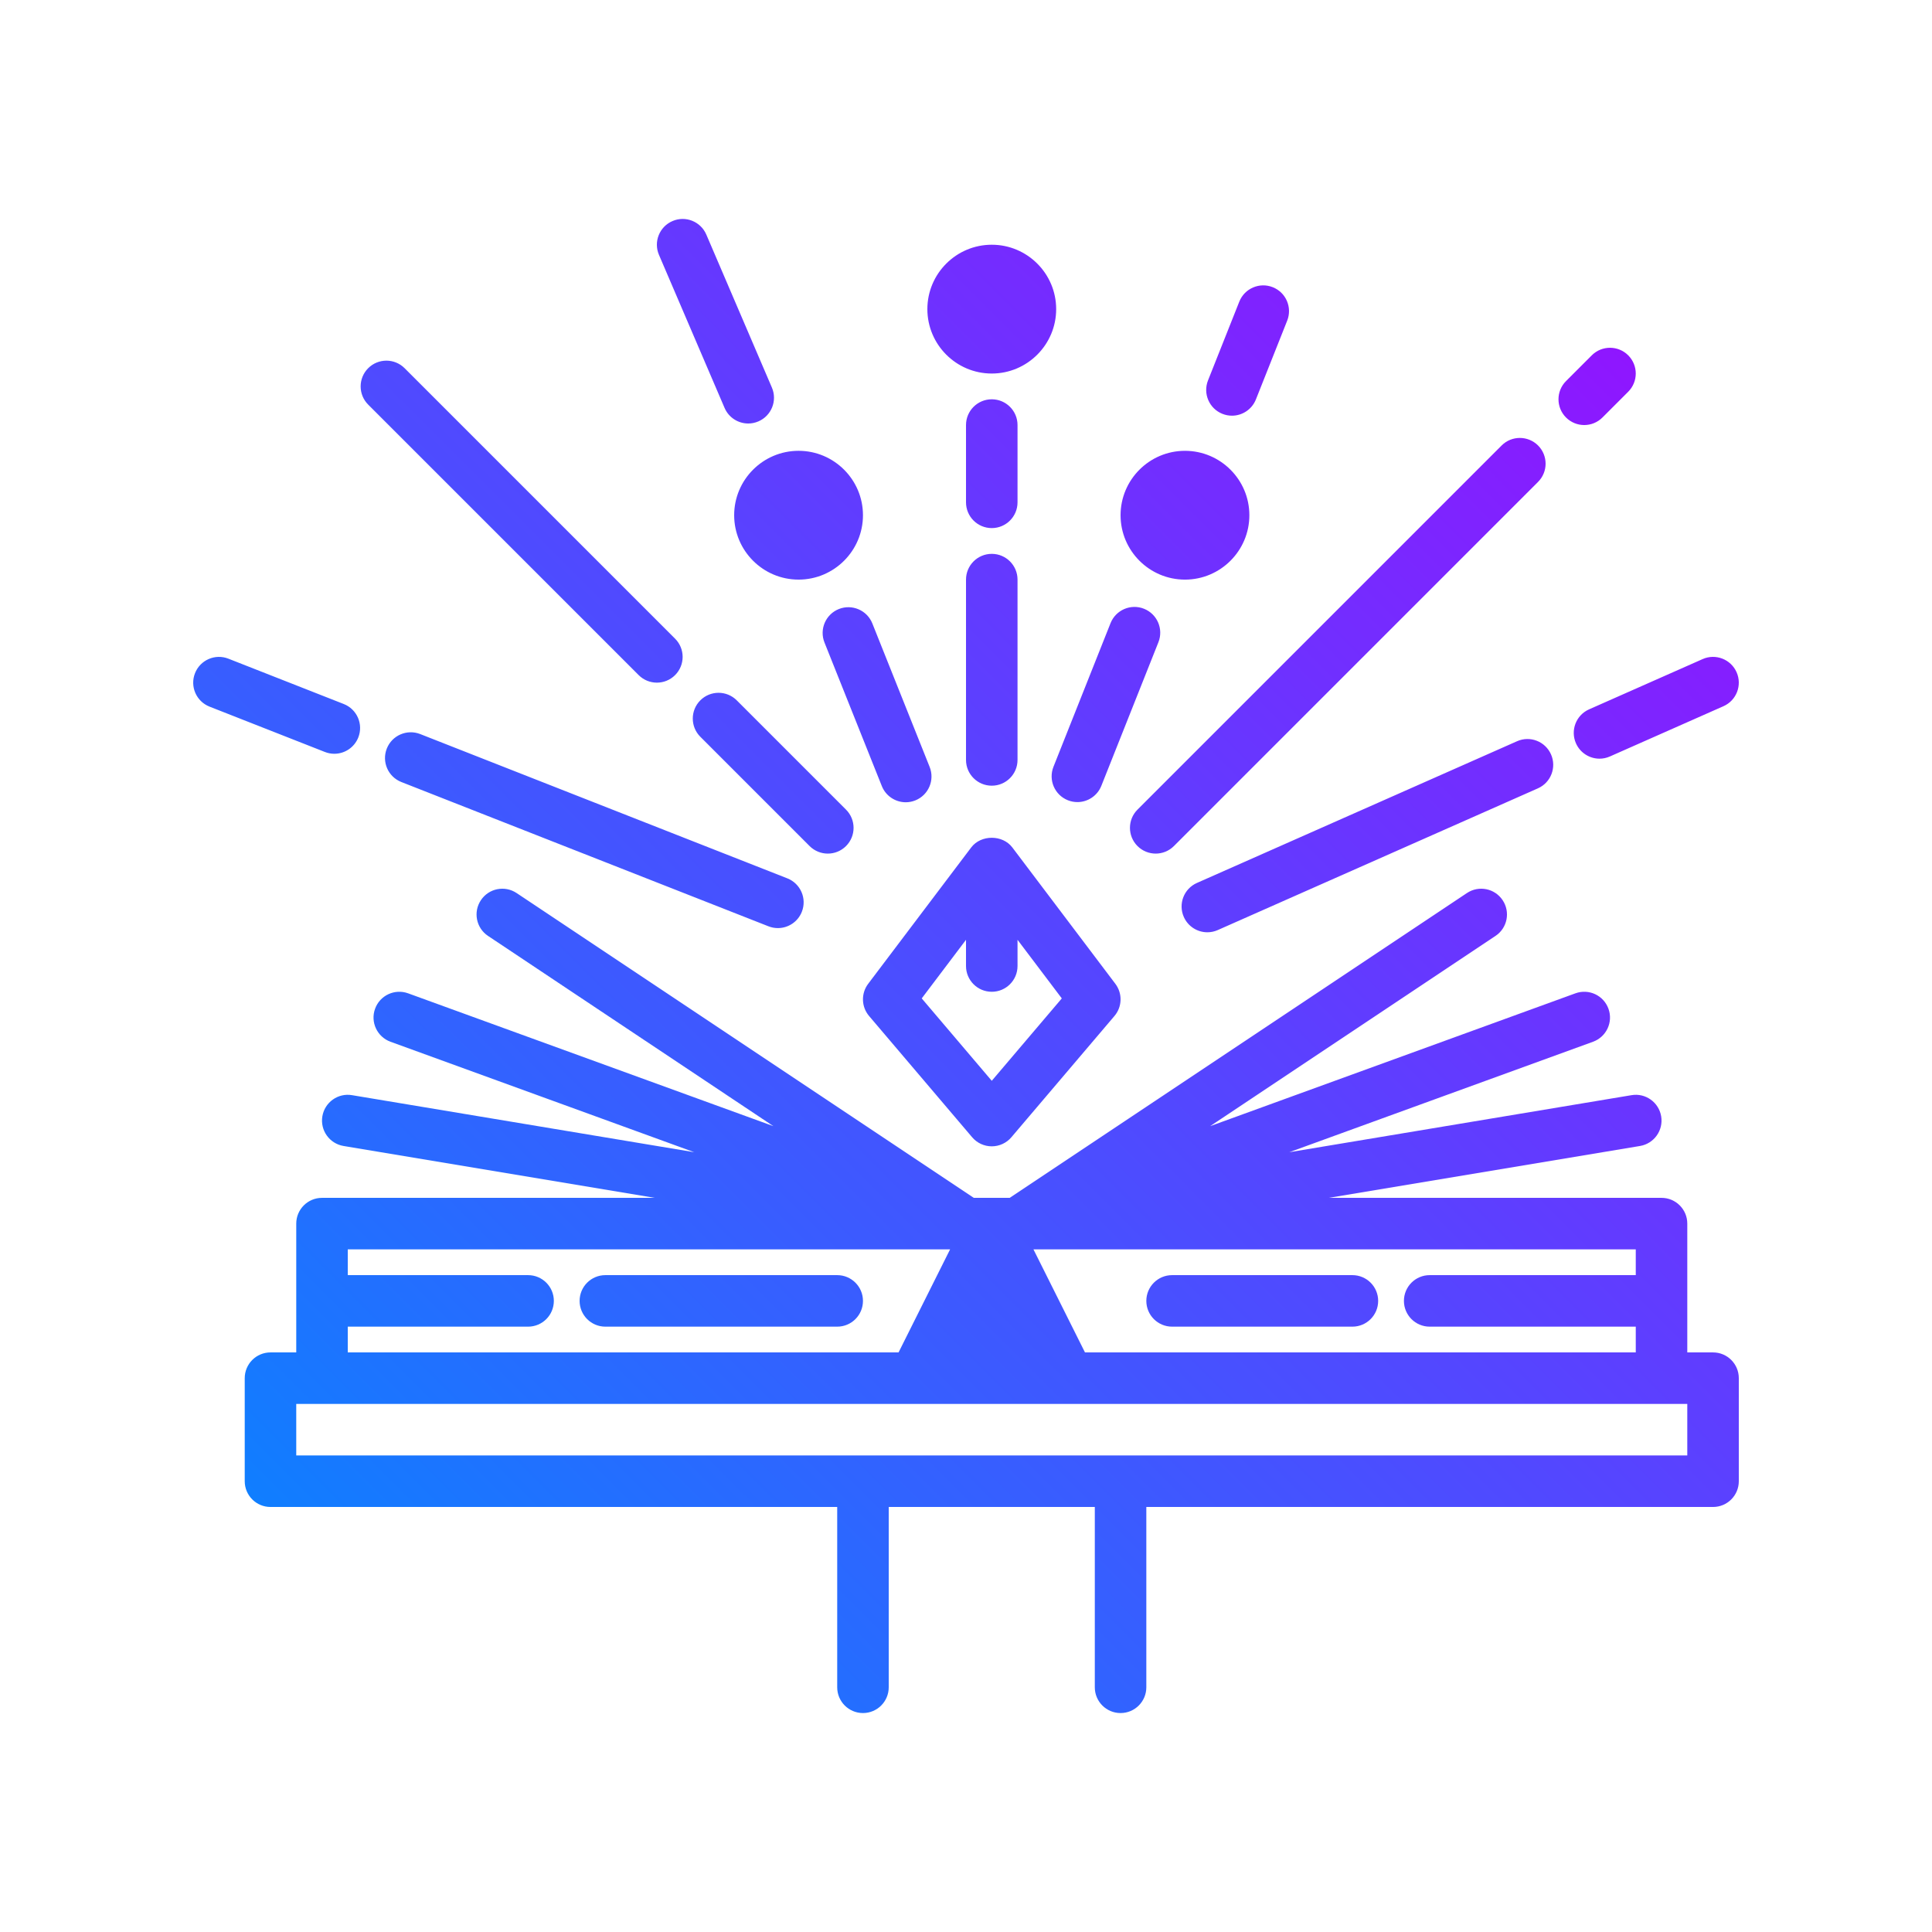 <svg id="spell-enchant" enable-background="new 0 0 300 300" height="512" viewBox="0 0 300 300" width="512" xmlns="http://www.w3.org/2000/svg" xmlns:xlink="http://www.w3.org/1999/xlink"><linearGradient id="SVGID_1_" gradientUnits="userSpaceOnUse" x1="57.172" x2="252.829" y1="250.831" y2="55.174"><stop offset="0" stop-color="#107eff"/><stop offset="1" stop-color="#8f16ff"/></linearGradient><g><path d="m134.954 157.767 16 18.824c.758.895 1.875 1.41 3.047 1.41s2.289-.516 3.047-1.41l16-18.824c1.215-1.428 1.273-3.506.145-5.002l-16-21.176c-1.516-2-4.867-2-6.383 0l-16 21.176c-1.13 1.497-1.071 3.575.144 5.002zm15.047-11.836v4.071c0 2.209 1.789 4 4 4s4-1.791 4-4v-4.071l6.875 9.1-10.875 12.795-10.875-12.795zm-16 56.071c0 2.209-1.789 4-4 4h-36c-2.211 0-4-1.791-4-4s1.789-4 4-4h36c2.21 0 4 1.791 4 4zm44 0c0-2.209 1.789-4 4-4h28c2.211 0 4 1.791 4 4s-1.789 4-4 4h-28c-2.211 0-4-1.791-4-4zm88 8h-4v-20c0-2.209-1.789-4-4-4h-51.672l48.328-8.055c2.18-.363 3.652-2.424 3.289-4.604-.363-2.178-2.426-3.654-4.602-3.287l-53.146 8.858 47.17-17.153c2.074-.756 3.148-3.051 2.391-5.127-.754-2.076-3.039-3.145-5.125-2.393l-56.721 20.626 44.307-29.538c1.84-1.225 2.336-3.709 1.109-5.547-1.223-1.838-3.703-2.34-5.547-1.109l-70.992 47.328h-2.789-2.789l-70.992-47.328c-1.848-1.23-4.328-.729-5.547 1.109-1.227 1.838-.73 4.322 1.109 5.547l44.307 29.538-56.721-20.626c-2.078-.75-4.371.318-5.125 2.393-.758 2.076.316 4.371 2.391 5.127l47.17 17.153-53.146-8.858c-2.172-.369-4.242 1.109-4.602 3.287-.363 2.18 1.109 4.24 3.289 4.604l48.328 8.055h-51.672c-2.211 0-4 1.791-4 4v20h-4c-2.211 0-4 1.791-4 4v16c0 2.209 1.789 4 4 4h88v28c0 2.209 1.789 4 4 4s4-1.791 4-4v-28h32v28c0 2.209 1.789 4 4 4s4-1.791 4-4v-28h88c2.211 0 4-1.791 4-4v-16c0-2.209-1.79-4-4-4zm-12-12h-32c-2.211 0-4 1.791-4 4s1.789 4 4 4h32v4h-85.527l-8-16h93.527zm-200 8h28c2.211 0 4-1.791 4-4s-1.789-4-4-4h-28v-4h93.527l-8 16h-85.527zm208 20h-216v-8h216zm-78-136c5.516 0 10-4.486 10-10s-4.484-10-10-10-10 4.486-10 10 4.484 10 10 10zm-58.286 41.373-16.969-16.971c-1.562-1.562-1.562-4.094 0-5.656s4.094-1.562 5.656 0l16.969 16.971c1.562 1.562 1.562 4.094 0 5.656-.781.781-1.805 1.172-2.828 1.172s-2.046-.391-2.828-1.172zm37.864-12.305 8.863-22.303c.816-2.053 3.148-3.059 5.195-2.24 2.055.816 3.055 3.141 2.242 5.193l-8.863 22.303c-.625 1.568-2.129 2.525-3.719 2.525-.492 0-.992-.092-1.477-.285-2.054-.814-3.054-3.14-2.241-5.193zm24-60 4.859-12.234c.82-2.055 3.148-3.055 5.195-2.24 2.055.814 3.055 3.141 2.242 5.193l-4.859 12.234c-.625 1.568-2.129 2.525-3.719 2.525-.492 0-.992-.092-1.477-.285-2.054-.814-3.054-3.14-2.241-5.193zm-52.125 37.731 8.902 22.287c.82 2.053-.18 4.379-2.23 5.199-.488.193-.988.287-1.484.287-1.586 0-3.09-.953-3.715-2.518l-8.902-22.287c-.82-2.053.18-4.379 2.23-5.199 2.046-.81 4.378.178 5.199 2.231zm111.3 13.345 17.629-7.803c2.008-.896 4.383.021 5.273 2.039.895 2.02-.016 4.383-2.039 5.277l-17.629 7.803c-.523.232-1.074.344-1.613.344-1.535 0-3-.889-3.66-2.383-.894-2.019.016-4.382 2.039-5.277zm-5.914 6.993c.895 2.02-.016 4.383-2.039 5.277l-49.707 22.004c-.523.232-1.074.344-1.613.344-1.535 0-3-.889-3.66-2.383-.895-2.02.016-4.383 2.035-5.277l49.707-22.004c2.023-.901 4.383.019 5.277 2.039zm-190.39-.373-17.914-7.041c-2.055-.809-3.066-3.129-2.258-5.186.812-2.061 3.137-3.068 5.188-2.26l17.914 7.041c2.055.809 3.066 3.129 2.258 5.186-.621 1.576-2.129 2.539-3.723 2.539-.489 0-.985-.09-1.465-.279zm71.804 19.623c2.055.809 3.066 3.129 2.258 5.186-.617 1.576-2.129 2.539-3.723 2.539-.488 0-.984-.09-1.465-.279l-57.007-22.405c-2.055-.809-3.066-3.129-2.258-5.186.809-2.059 3.137-3.064 5.188-2.26zm27.747-46.387c0-2.209 1.789-4 4-4s4 1.791 4 4v28c0 2.209-1.789 4-4 4s-4-1.791-4-4zm0-12v-12c0-2.209 1.789-4 4-4s4 1.791 4 4v12c0 2.209-1.789 4-4 4s-4-1.791-4-4zm4-20c5.516 0 10-4.486 10-10s-4.484-10-10-10-10 4.486-10 10 4.484 10 10 10zm-40 22c0 5.514 4.484 10 10 10s10-4.486 10-10-4.484-10-10-10-10 4.486-10 10zm62.628 45.717 56.543-56.545c1.562-1.562 4.094-1.562 5.656 0s1.562 4.094 0 5.656l-56.543 56.545c-.781.781-1.805 1.172-2.828 1.172s-2.047-.391-2.828-1.172c-1.562-1.563-1.562-4.094 0-5.656zm66.543-60.889c-1.562-1.563-1.562-4.094 0-5.656l4-4c1.562-1.562 4.094-1.562 5.656 0s1.562 4.094 0 5.656l-4 4c-.781.781-1.805 1.172-2.828 1.172s-2.046-.391-2.828-1.172zm-186-2c-1.562-1.562-1.562-4.094 0-5.656s4.094-1.562 5.656 0l42 42c1.562 1.562 1.562 4.094 0 5.656-.781.781-1.805 1.172-2.828 1.172s-2.047-.391-2.828-1.172zm45.153-23.252c-.871-2.031.07-4.383 2.102-5.252 2.016-.877 4.379.066 5.25 2.1l10.184 23.758c.871 2.031-.07 4.383-2.102 5.252-.512.221-1.047.326-1.574.326-1.551 0-3.027-.91-3.676-2.426z" fill="url(#SVGID_1_)"/></g></svg>